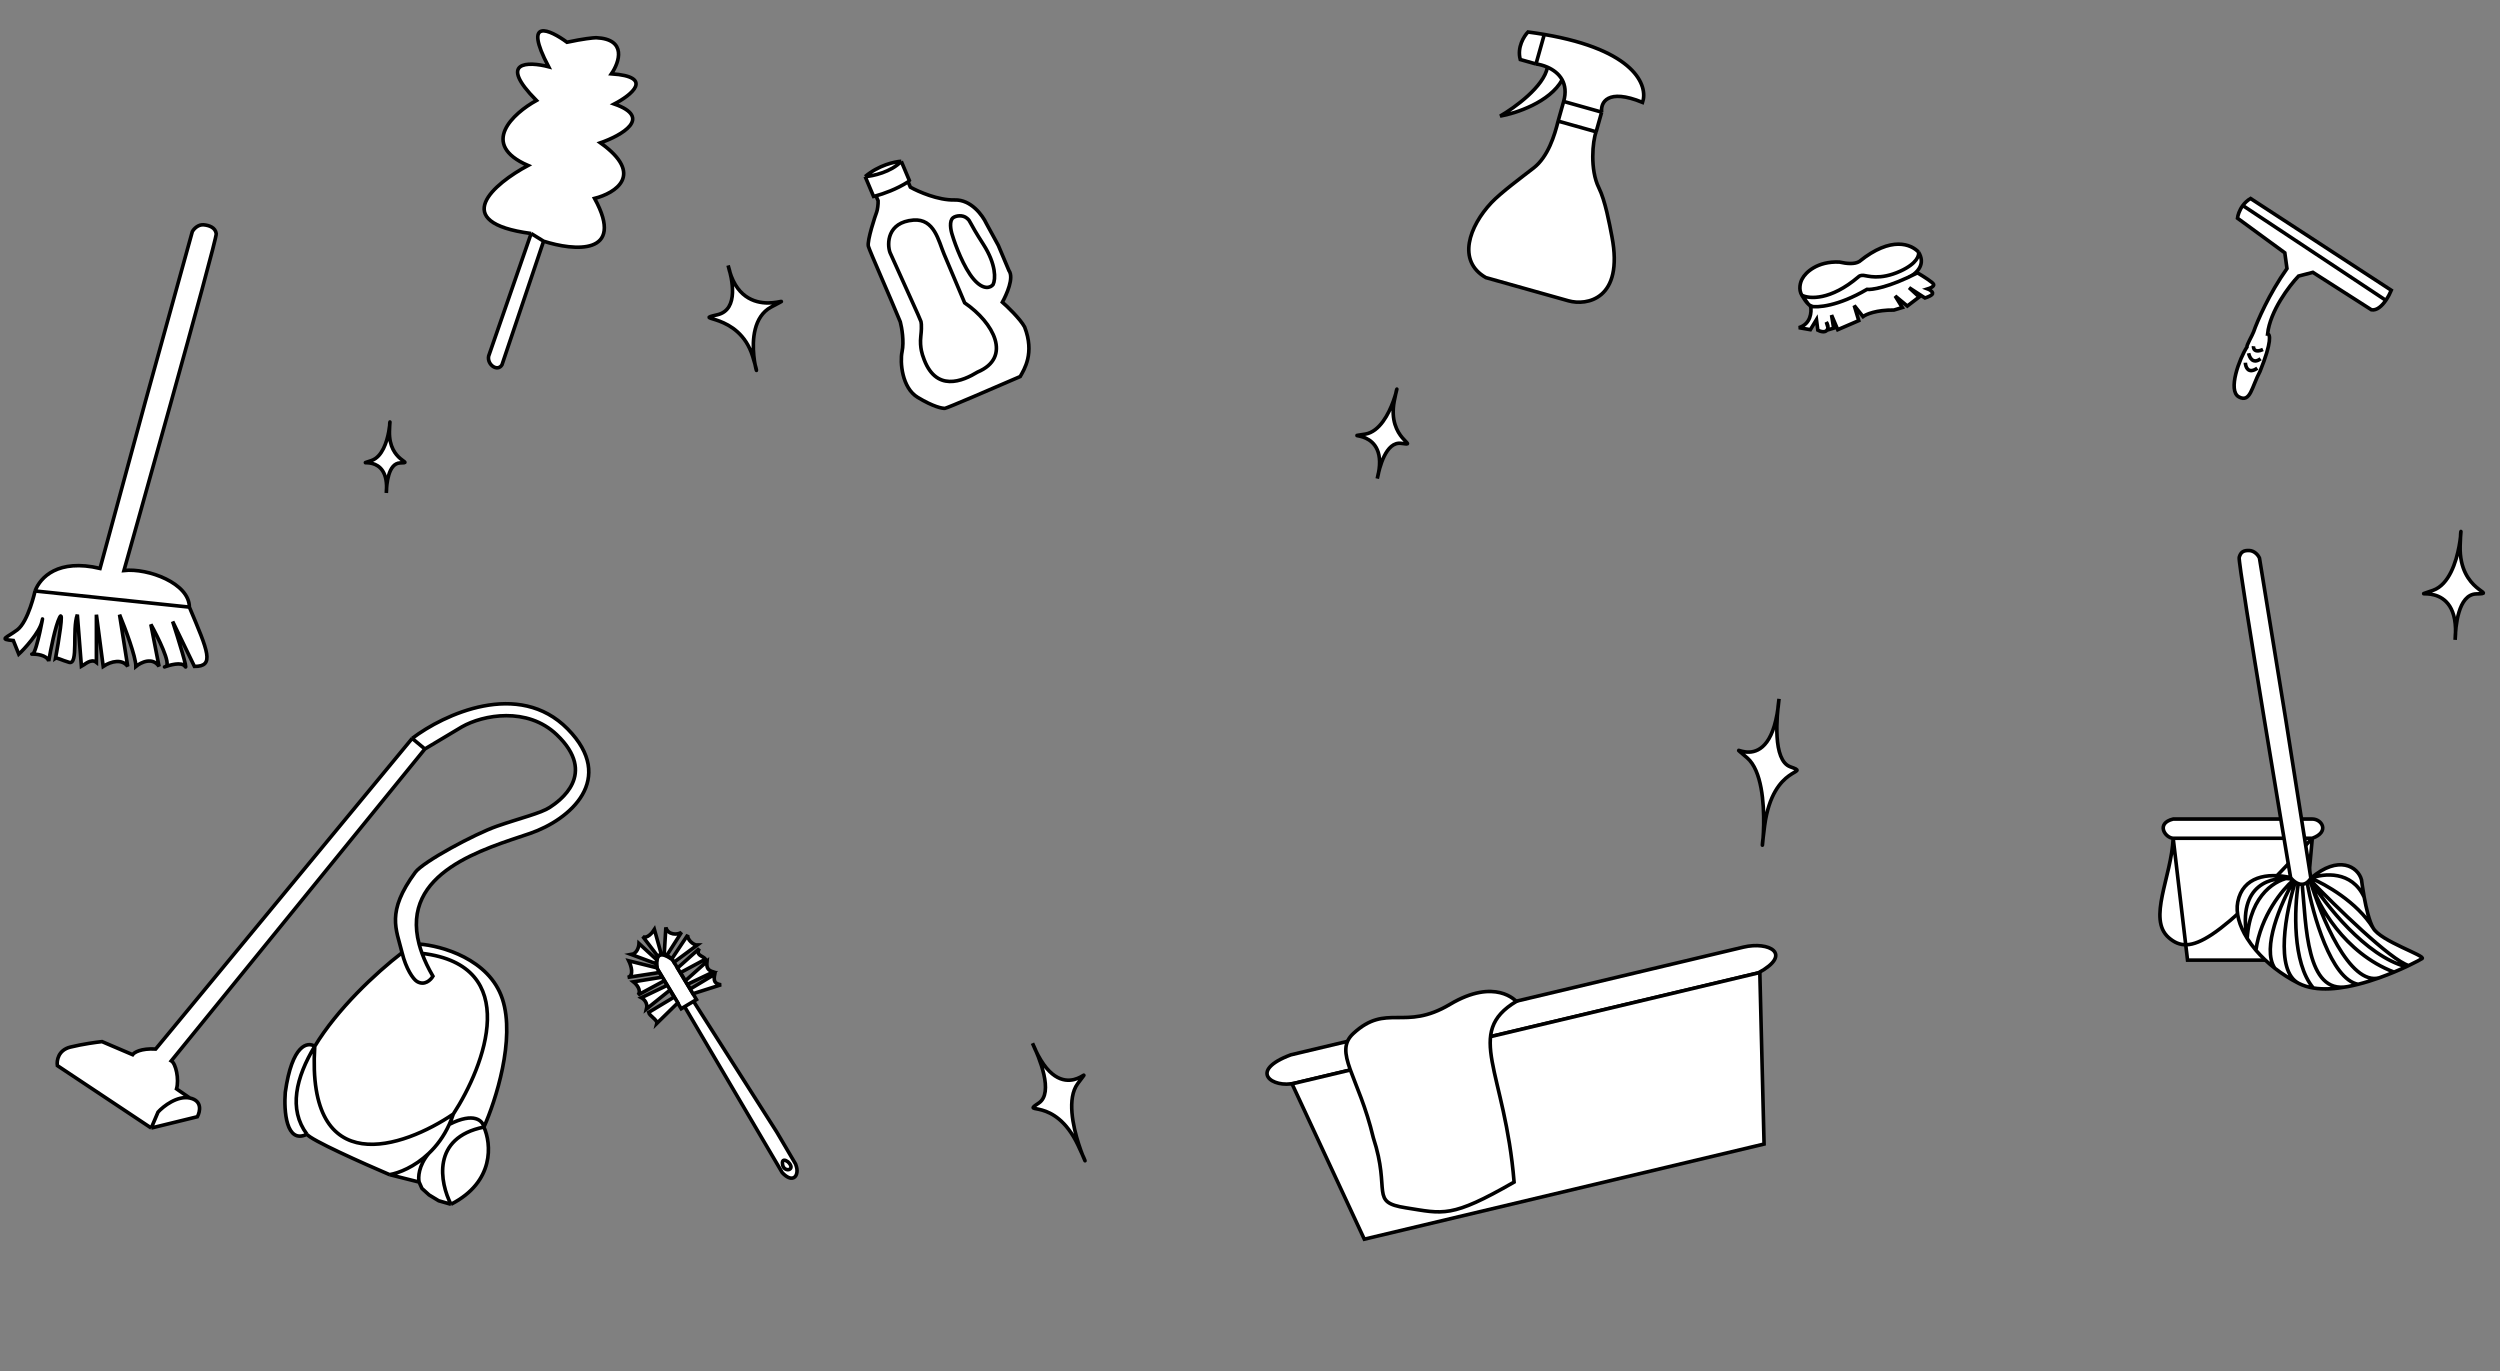 <svg width="691" height="379" viewBox="0 0 691 379" fill="none" xmlns="http://www.w3.org/2000/svg">
<rect x="0" y="0" width="691" height="379" fill="#808080" stroke="none"/>
<path d="M41.801 311.789L15.855 294.532C15.642 293.172 16.066 290.244 19.467 289.411C22.868 288.578 26.706 288.059 28.2 287.903L34.641 290.652L36.654 291.511C37.074 290.897 38.938 289.725 43.03 289.949L113.926 204.091C122.613 197.487 143.37 187.723 156.909 201.494C170.448 215.265 157.639 226.55 146.496 230.36C134.072 234.609 110.584 240.95 115.84 260.943C121.995 261.387 135.218 265.044 138.867 276.118C142.517 287.193 136.978 304.339 133.751 311.528C135.789 316.046 136.821 326.637 124.648 332.864L121.256 331.892L118.609 330.287L116.628 328.49L115.845 326.728L107.681 324.672C100.435 321.58 85.724 315.018 84.848 313.502C79.059 316.362 78.439 306.961 78.853 301.903C80.716 288.613 85.058 287.896 86.996 289.199C93.209 278.911 103.758 269.01 111.134 263.333C109.532 256.78 106.668 252.136 114.789 241.1C116.921 238.203 131.209 230.5 137.355 228.363C143.826 226.114 149.487 224.776 151.944 223.168C154.585 221.44 165.338 214 153.866 203.051C145.75 195.305 133.532 197.547 127.656 200.908L117.436 207.016L47.346 293.218C48.619 293.952 49.544 298.326 48.795 300.974L52.477 303.497C55.972 304.227 55.318 307.247 54.554 308.665L41.801 311.789Z" fill="white"/>
<path d="M41.801 311.789L15.855 294.532C15.642 293.172 16.066 290.244 19.467 289.411C22.868 288.578 26.706 288.059 28.2 287.903L34.641 290.652L36.654 291.511C37.074 290.897 38.938 289.725 43.03 289.949L113.926 204.091M41.801 311.789L54.554 308.665C55.318 307.247 55.972 304.227 52.477 303.497M41.801 311.789L43.69 307.361C45.163 305.769 48.982 302.766 52.477 303.497M52.477 303.497L48.795 300.974C49.544 298.326 48.619 293.952 47.346 293.218L117.436 207.016M113.926 204.091L117.436 207.016M113.926 204.091C122.613 197.487 143.37 187.723 156.909 201.494C170.448 215.265 157.639 226.55 146.496 230.36C134.072 234.609 110.584 240.95 115.84 260.943M117.436 207.016L127.656 200.908C133.532 197.547 145.75 195.305 153.866 203.051C165.338 214 154.585 221.44 151.944 223.168C149.487 224.776 143.826 226.114 137.355 228.363C131.209 230.5 116.921 238.203 114.789 241.1C106.668 252.136 109.532 256.78 111.134 263.333M111.134 263.333C112.212 267.746 114.175 270.625 115.24 271.271C117.357 272.555 119.07 270.843 119.662 269.827C118.37 267.615 117.376 265.511 116.647 263.511M111.134 263.333C103.758 269.01 93.209 278.911 86.996 289.199M84.848 313.502C85.724 315.018 100.435 321.58 107.681 324.672M84.848 313.502C79.654 306.614 81.819 297.772 86.996 289.199M84.848 313.502C79.059 316.362 78.439 306.961 78.853 301.903C80.716 288.613 85.058 287.896 86.996 289.199M107.681 324.672C110.208 324.249 114.565 322.553 118.498 318.819M107.681 324.672L115.845 326.728M125.298 307.921C134.039 294.498 144.546 266.824 116.647 263.511M125.298 307.921C124.967 308.926 124.594 309.878 124.186 310.777M125.298 307.921C111.541 317.278 84.622 326.634 86.996 289.199M116.647 263.511C116.328 262.635 116.06 261.779 115.84 260.943M115.84 260.943C121.995 261.387 135.218 265.044 138.867 276.118C142.517 287.193 136.978 304.339 133.751 311.528M133.751 311.528C135.789 316.046 136.821 326.637 124.648 332.864M133.751 311.528C119.182 314.447 121.612 326.968 124.648 332.864M133.751 311.528C133.445 309.811 131.104 307.257 124.186 310.777M124.648 332.864L121.256 331.892L118.609 330.287L116.628 328.49L115.845 326.728M115.845 326.728C115.547 325.491 115.661 322.177 118.498 318.819M118.498 318.819C120.642 316.785 122.659 314.145 124.186 310.777" stroke="black"/>
<path d="M380.678 132.27C380.775 131.758 380.909 131.116 381.086 130.407C383.246 117.866 369.804 121.275 377.384 119.985C382.201 119.166 384.857 112.04 385.748 108.96C386.216 107.341 386.197 106.84 385.748 108.96C385.644 109.45 385.518 110.079 385.369 110.866C383.349 121.551 392.711 123.342 387.347 122.549C383.794 122.024 381.939 126.993 381.086 130.407C380.985 130.993 380.85 131.613 380.678 132.27Z" fill="white"/>
<path d="M380.678 132.27C381.242 129.294 383.056 121.914 387.347 122.549C392.711 123.342 383.349 121.551 385.369 110.866C387.389 100.181 385.318 118.636 377.384 119.985C369.45 121.335 384.547 117.538 380.678 132.27Z" stroke="black"/>
<path d="M106.78 136.246C106.789 135.842 106.81 135.334 106.855 134.769C106.912 124.899 97.106 129.242 102.716 127.277C106.281 126.028 107.402 120.236 107.691 117.765C107.842 116.467 107.764 116.086 107.691 117.765C107.674 118.153 107.657 118.65 107.643 119.271C107.457 127.704 114.815 127.864 110.629 127.951C107.856 128.008 107.072 132.048 106.855 134.769C106.852 135.23 106.828 135.722 106.78 136.246Z" fill="white"/>
<path d="M106.78 136.246C106.833 133.898 107.28 128.02 110.629 127.951C114.815 127.864 107.457 127.704 107.643 119.271C107.829 110.839 108.588 125.22 102.716 127.277C96.844 129.334 107.862 124.48 106.78 136.246Z" stroke="black"/>
<path d="M678.601 176.845C678.616 176.228 678.65 175.452 678.721 174.588C678.856 159.514 664.02 166.194 672.504 163.166C677.896 161.241 679.617 152.389 680.065 148.614C680.301 146.63 680.185 146.049 680.065 148.614C680.038 149.206 680.01 149.966 679.986 150.915C679.665 163.795 690.779 164.004 684.455 164.156C680.266 164.257 679.063 170.431 678.721 174.588C678.715 175.292 678.676 176.043 678.601 176.845Z" fill="white"/>
<path d="M678.601 176.845C678.692 173.258 679.396 164.278 684.455 164.156C690.779 164.004 679.665 163.795 679.986 150.915C680.307 138.035 681.385 159.996 672.504 163.166C663.624 166.335 680.291 158.869 678.601 176.845Z" stroke="black"/>
<path d="M201.255 73.381C201.437 73.974 201.65 74.724 201.845 75.566C206.601 89.994 222.431 79.808 213.119 84.877C207.202 88.099 208.002 96.993 208.69 100.712C209.051 102.667 209.382 103.192 208.69 100.712C208.53 100.14 208.316 99.407 208.035 98.495C204.221 86.115 190.662 88.768 198.289 86.999C203.341 85.827 202.787 79.623 201.845 75.566C201.623 74.893 201.425 74.166 201.255 73.381Z" fill="white"/>
<path d="M201.255 73.381C202.315 76.829 204.391 85.584 198.289 86.999C190.662 88.768 204.221 86.115 208.035 98.495C211.848 110.875 203.374 90.183 213.119 84.877C222.865 79.571 205.069 90.978 201.255 73.381Z" stroke="black"/>
<path d="M285.385 288.361C285.699 289.021 286.082 289.859 286.479 290.809C294.358 306.802 303.496 291.828 297.85 299.555C294.262 304.466 297.486 314.735 299.105 318.96C299.956 321.182 300.363 321.733 299.105 318.96C298.814 318.32 298.435 317.503 297.952 316.488C291.396 302.713 281.786 308.424 287.11 304.888C290.638 302.545 288.391 295.382 286.479 290.809C286.111 290.062 285.746 289.248 285.385 288.361Z" fill="white"/>
<path d="M285.385 288.361C287.209 292.199 291.37 302.059 287.11 304.888C281.786 308.424 291.396 302.713 297.952 316.488C304.508 330.263 291.941 307.643 297.85 299.555C303.76 291.467 293.473 308.25 285.385 288.361Z" stroke="black"/>
<path d="M491.721 193.17C491.609 193.997 491.483 195.043 491.375 196.217C488.405 216.365 475.25 202.759 482.936 209.484C487.821 213.758 487.686 226.11 487.348 231.286C487.17 234.007 486.937 234.745 487.348 231.286C487.443 230.488 487.572 229.466 487.744 228.193C490.079 210.912 501.006 214.152 494.844 211.946C490.762 210.486 490.854 201.87 491.375 196.217C491.513 195.277 491.63 194.263 491.721 193.17Z" fill="white"/>
<path d="M491.721 193.17C491.072 197.983 489.914 210.182 494.844 211.946C501.006 214.152 490.079 210.912 487.744 228.193C485.409 245.473 490.981 216.523 482.936 209.484C474.891 202.445 489.679 217.68 491.721 193.17Z" stroke="black"/>
<path d="M356.78 291.557C344.831 296.021 351.627 300.882 357.949 299.378L486.002 268.906C495.67 263.661 488.944 260.108 481.886 261.788L419.333 276.673L356.78 291.557Z" fill="white" stroke="black"/>
<path d="M377.094 342.51L357.119 299.575L486.414 268.808L487.588 316.217L377.094 342.51Z" fill="white" stroke="black"/>
<path d="M379.585 314.474C375.538 297.468 368.44 290.829 374.074 285.642C383.3 277.148 388.132 285.119 400.755 277.61C413.377 270.101 419.092 276.791 419.092 276.791C404.636 285.514 416.001 295.873 418.494 326.734C400.992 336.785 398.977 335.465 388.609 333.846C378.46 332.26 384.51 329.498 379.585 314.474Z" fill="white" stroke="black"/>
<path d="M135.061 98.424C134.588 100.823 137.536 102.857 138.744 100.842L150.246 66.665C158.577 69.358 173.06 70.763 164.345 54.841C170.04 53.403 178.334 48.316 165.952 39.476C171.724 37.472 180.573 32.521 169.79 28.747C174.5 26.299 180.936 21.202 169 20.398C171.178 17.236 173.384 10.814 164.775 10.423C163.96 10.439 161.208 10.712 156.716 11.675C152.002 8.194 144.385 4.674 151.628 18.445C145.995 16.994 137.436 16.828 148.269 27.77C141.855 31.314 132.411 39.867 145.947 45.739C136.609 50.732 123.708 61.484 146.809 64.541L135.061 98.424Z" fill="white"/>
<path d="M150.246 66.665L138.744 100.842C137.536 102.857 134.588 100.823 135.061 98.424L146.809 64.541M150.246 66.665C158.577 69.358 173.06 70.763 164.345 54.841C170.04 53.403 178.334 48.316 165.952 39.476C171.724 37.472 180.573 32.521 169.79 28.747C174.5 26.299 180.936 21.202 169 20.398C171.178 17.236 173.384 10.814 164.775 10.423C163.96 10.439 161.208 10.712 156.716 11.675C152.002 8.194 144.385 4.674 151.628 18.445C145.995 16.994 137.436 16.828 148.269 27.77C141.855 31.314 132.411 39.867 145.947 45.739C136.609 50.732 123.708 61.484 146.809 64.541M150.246 66.665L146.809 64.541" stroke="black"/>
<path d="M185.996 267.812C184.49 265.553 182.232 267.059 184.022 269.406L210.94 315.162L211.731 316.506L212.522 317.851L213.392 319.33L214.153 320.624L214.89 321.876L215.626 323.128L216.22 324.137C216.536 324.471 216.839 324.744 217.126 324.961C217.674 325.374 218.166 325.585 218.589 325.635C219.235 325.711 219.723 325.413 220.009 324.887C220.143 324.64 220.232 324.343 220.273 324.012C220.353 323.359 220.273 322.762 219.912 321.764L219.15 320.469L218.389 319.175L216.866 316.586L215.937 315.007L215.343 313.998L214.691 312.888L185.996 267.812Z" fill="white" stroke="black"/>
<path d="M192.503 276.275L188.282 278.813L181.687 267.847C180.764 261.814 184.488 264.259 185.908 265.309L192.503 276.275Z" fill="white" stroke="black"/>
<path d="M191.546 274.656L199.289 272.197C197.561 271.875 197.166 271.247 197.544 269.294L190.77 273.366L189.995 272.075L197.157 268.649C195.616 268.155 195.235 267.511 195.411 265.745L189.413 271.108L188.056 268.85L195.024 265.1C194.098 264.047 192.247 264.134 193.278 262.197L187.28 267.559L188.056 268.85L189.413 271.108L189.995 272.075L190.77 273.366L191.546 274.656Z" fill="white"/>
<path d="M186.31 265.946L192.697 261.229C191.686 261.252 189.804 259.631 190.113 258.391L185.729 264.979L184.308 264.076L188.369 257.683C187.251 258.501 184.613 258.447 184.044 256.331L183.598 263.625L184.308 264.076L185.729 264.979L186.31 265.946Z" fill="white"/>
<path d="M180.881 256.914L182.759 263.69L181.791 264.272L177.655 258.853C178.792 259.575 180.28 257.861 180.881 256.914Z" fill="white"/>
<path d="M181.533 265.305L176.624 260.79C176.582 261.694 176.097 263.566 174.497 263.826L181.276 266.338L181.535 267.499L173.788 265.569C174.456 266.924 175.328 269.738 173.469 270.152L182.311 268.79L183.086 270.08L175.084 271.377C175.923 272.044 177.358 273.699 176.378 274.991L183.668 271.048L184.444 272.338L177.282 275.765C177.928 276.109 179.116 277.209 178.704 278.862L185.219 273.628L186.383 275.564L179.286 279.83C179.483 280.784 181.779 281.928 181.548 282.862L187.352 277.177L186.383 275.564L185.219 273.628L184.444 272.338L183.668 271.048L183.086 270.08L182.311 268.79L181.535 267.499L181.276 266.338L181.533 265.305Z" fill="white"/>
<path d="M190.77 273.366L197.544 269.294C197.166 271.247 197.561 271.875 199.289 272.197L191.546 274.656L190.77 273.366ZM190.77 273.366L189.995 272.075M189.995 272.075L197.157 268.649C195.616 268.155 195.235 267.511 195.411 265.745L189.413 271.108M189.995 272.075L189.413 271.108M189.413 271.108L188.056 268.85M188.056 268.85L195.024 265.1C194.098 264.047 192.247 264.134 193.278 262.197L187.28 267.559L188.056 268.85ZM185.729 264.979L190.113 258.391C189.804 259.631 191.686 261.252 192.697 261.229L186.31 265.946L185.729 264.979ZM185.729 264.979L184.308 264.076M184.308 264.076L188.369 257.683C187.251 258.501 184.613 258.447 184.044 256.331L183.598 263.625L184.308 264.076ZM181.276 266.338L174.497 263.826C176.097 263.566 176.582 261.694 176.624 260.79L181.533 265.305L181.276 266.338ZM181.276 266.338L181.535 267.499M181.535 267.499L173.788 265.569C174.456 266.924 175.328 269.738 173.469 270.152L182.311 268.79M181.535 267.499L182.311 268.79M182.311 268.79L183.086 270.08M183.086 270.08L175.084 271.377C175.923 272.044 177.358 273.699 176.378 274.991L183.668 271.048M183.086 270.08L183.668 271.048M183.668 271.048L184.444 272.338M184.444 272.338L177.282 275.765C177.928 276.109 179.116 277.209 178.704 278.862L185.219 273.628M184.444 272.338L185.219 273.628M185.219 273.628L186.383 275.564M186.383 275.564L179.286 279.83C179.483 280.784 181.779 281.928 181.548 282.862C183.814 280.641 185.085 279.397 187.352 277.177L186.383 275.564ZM182.759 263.69L180.881 256.914C180.28 257.861 178.792 259.575 177.655 258.853L181.791 264.272L182.759 263.69Z" stroke="black"/>
<path d="M217.796 321.13C217.158 320.652 215.968 320.149 216.313 321.959C216.743 324.221 220.183 323.41 217.796 321.13Z" fill="white" stroke="black"/>
<path d="M442.7 30.99L441.172 36.425C440.184 39.014 439.437 46.884 441.911 51.88C443.706 55.507 444.84 61.784 445.536 65.41C448.867 82.766 438.586 84.568 433.514 83.142L410.687 76.726C402.602 72.107 406.117 62.539 412.201 56.04C414.809 53.254 420.956 48.714 423.896 46.425C427.899 43.31 429.699 37.37 430.665 33.472L432.193 28.037C432.898 25.528 432.606 23.567 431.781 22.057C428.356 28.288 418.922 31.343 414.632 32.093C418.594 29.818 426.756 23.928 427.717 18.569C426.598 18.077 425.467 17.795 424.549 17.678L420.201 16.456C419.276 13.068 421.241 9.972 422.339 8.847C423.912 9.054 425.411 9.28 426.841 9.524C452.015 13.829 455.556 23.684 454.011 28.305C444.191 24.294 442.379 28.424 442.7 30.99Z" fill="white"/>
<path d="M432.193 28.037L442.7 30.99M432.193 28.037L430.665 33.472M432.193 28.037C432.898 25.528 432.606 23.567 431.781 22.057M442.7 30.99L441.172 36.425M442.7 30.99C442.379 28.424 444.191 24.294 454.011 28.305C455.556 23.684 452.015 13.829 426.841 9.524M441.172 36.425L430.665 33.472M441.172 36.425C440.184 39.014 439.437 46.884 441.911 51.88C443.706 55.507 444.84 61.784 445.536 65.41C448.867 82.766 438.586 84.568 433.514 83.142L410.687 76.726C402.602 72.107 406.117 62.539 412.201 56.04C414.809 53.254 420.956 48.714 423.896 46.425C427.899 43.31 429.699 37.37 430.665 33.472M424.549 17.678L420.201 16.456C419.276 13.068 421.241 9.972 422.339 8.847C423.912 9.054 425.411 9.28 426.841 9.524M424.549 17.678L426.841 9.524M424.549 17.678C425.467 17.795 426.598 18.077 427.717 18.569M431.781 22.057C428.356 28.288 418.922 31.343 414.632 32.093C418.594 29.818 426.756 23.928 427.717 18.569M431.781 22.057C430.869 20.385 429.304 19.266 427.717 18.569" stroke="black"/>
<path d="M530.263 69.648C534.201 76.038 522.596 79.399 516.302 80.281C508.532 84.351 504.258 85.315 502.11 85.108C501.063 85.007 500.562 84.68 500.092 84.293C500.009 84.228 499.928 84.16 499.85 84.088C499.193 83.491 498.679 82.658 498.03 81.606C497.045 80.008 497.603 77.947 498.166 77.02C499.017 75.376 502.255 72.156 508.393 72.433C510.557 72.918 512.617 73.057 513.901 72.292C522.83 65.065 528.298 67.588 530.263 69.648Z" fill="white"/>
<path d="M530.263 69.648C534.201 76.038 522.596 79.399 516.302 80.281C508.532 84.351 504.258 85.315 502.11 85.108M530.263 69.648C528.298 67.588 522.83 65.065 513.901 72.292C512.617 73.057 510.557 72.918 508.393 72.433C502.255 72.156 499.017 75.376 498.166 77.02C497.603 77.947 497.045 80.008 498.03 81.606M530.263 69.648C530.527 70.53 529.904 72.82 525.29 74.929C519.522 77.565 516.079 76.182 515.049 76.113C514.225 76.058 513.78 76.368 513.661 76.53C505.944 83.09 500.025 82.647 498.03 81.606M498.03 81.606C499.251 83.587 499.996 84.79 502.11 85.108M498.03 81.606L499.85 84.088C500.406 84.561 500.883 84.989 502.11 85.108" stroke="black"/>
<path d="M497.191 90.568C500.523 89.566 500.76 86.213 500.462 84.662C502.303 85.061 507.991 84.685 516.019 79.987C517.38 80.147 522.078 79.456 529.977 75.414C531.405 76.248 534.302 78.053 534.469 78.609C534.636 79.164 533.443 79.674 532.826 79.86C533.204 79.999 534.002 80.415 534.169 80.971C534.336 81.527 532.836 82.129 532.064 82.361L527.677 79.514L530.467 82.083L527.182 84.585L523.824 81.807L525.794 85.002L523.48 85.698C518.619 85.643 515.762 86.881 514.941 87.506L512.509 84.45L513.761 88.618L507.953 91.121L506.238 87.092L506.819 90.704L505.431 91.121L505.242 90.495C505.225 90.757 505.145 91.021 504.968 91.26C504.394 92.039 503.047 91.585 502.445 91.261L502.073 88.343L500.385 91.123L497.191 90.568Z" fill="white"/>
<path d="M500.462 84.662C500.76 86.213 500.523 89.566 497.191 90.568L500.385 91.123L502.073 88.343L502.445 91.261C503.047 91.585 504.394 92.039 504.968 91.26C505.541 90.482 505.098 89.454 504.804 89.037L505.431 91.121L506.819 90.704L506.238 87.092L507.953 91.121L513.761 88.618L512.509 84.45L514.941 87.506C515.762 86.881 518.619 85.643 523.48 85.698L525.794 85.002L523.824 81.807L527.182 84.585L530.467 82.083L527.677 79.514L532.064 82.361C532.836 82.129 534.336 81.527 534.169 80.971C534.002 80.415 533.204 79.999 532.826 79.86C533.443 79.674 534.636 79.164 534.469 78.609C534.302 78.053 531.405 76.248 529.977 75.414C522.078 79.456 517.38 80.147 516.019 79.987C507.991 84.685 502.303 85.061 500.462 84.662Z" stroke="black"/>
<path d="M239.134 48.805C242.809 45.661 247.458 44.627 249.111 44.592L250.358 47.547L251.339 49.869L251.003 50.259L251.627 51.736C253.815 52.968 259.327 55.399 263.875 55.269C268.422 55.139 271.602 59.55 272.624 61.771L275.935 67.834L278.876 74.799C280.312 76.779 278.233 81.371 277.058 83.526C278.23 84.523 282.012 88.149 283.205 90.381C286.023 97.647 283.078 102.124 281.985 104.077C274.868 107.166 261.763 112.816 261.182 112.862C260.456 112.92 258.011 112.461 253.647 109.827C249.283 107.193 248.725 100.067 249.327 97.226C249.928 94.386 249.255 90.541 248.843 88.974C246.181 82.472 240.349 69.333 240.019 68.079C239.608 66.512 242.02 59.334 242.296 58.662C242.542 58.06 242.756 56.395 242.712 55.501L242.13 54.124C241.873 54.193 241.645 54.249 241.451 54.293L239.134 48.805Z" fill="white"/>
<path d="M239.134 48.805C241.17 48.691 246.356 47.546 249.111 44.592M239.134 48.805C242.809 45.661 247.458 44.627 249.111 44.592M239.134 48.805L241.451 54.293C241.645 54.249 241.873 54.193 242.13 54.124M249.111 44.592L250.358 47.547L251.339 49.869L251.003 50.259M251.003 50.259C247.801 52.315 244.102 53.596 242.13 54.124M251.003 50.259L251.627 51.736C253.815 52.968 259.327 55.399 263.875 55.269C268.422 55.139 271.602 59.55 272.624 61.771L275.935 67.834L278.876 74.799C280.312 76.779 278.233 81.371 277.058 83.526C278.23 84.523 282.012 88.149 283.205 90.381C286.023 97.647 283.078 102.124 281.985 104.077C274.868 107.166 261.763 112.816 261.182 112.862C260.456 112.92 258.011 112.461 253.647 109.827C249.283 107.193 248.725 100.067 249.327 97.226C249.928 94.386 249.255 90.541 248.843 88.974C246.181 82.472 240.349 69.333 240.019 68.079C239.608 66.512 242.02 59.334 242.296 58.662C242.542 58.06 242.756 56.395 242.712 55.501L242.13 54.124M263.446 60.176C264.206 59.606 266.082 59.311 267.254 60.309C268.425 61.306 267.432 60.731 271.825 67.58C275.34 73.06 275.211 77.176 274.495 78.639C273.853 79.49 271.882 80.389 269.124 77.177C266.367 73.964 264.045 67.715 263.229 64.993C262.76 63.616 262.306 61.03 263.446 60.176ZM253.726 86.913L245.992 69.785C245.153 67.403 245.208 61.411 252.467 60.833C258.275 60.37 259.408 66.606 260.923 70.194L266.627 83.703C274.719 89.239 279.757 98.801 270.205 102.835C266.226 105.261 258.461 108.788 255.121 98.51C255.121 98.51 254.141 96.188 254.513 92.922C254.884 89.656 254.528 88.812 254.528 88.812L253.726 86.913Z" stroke="black"/>
<path d="M600.669 226.381H639.118C641.762 226.381 644 229.926 639.118 231.699L636.066 265.381H604.636L604.135 261.132C602.344 261.134 600.866 260.409 599.448 259.176C593.504 254.008 600.192 242.43 600.669 231.699C598.431 231.601 595.786 227.563 600.669 226.381Z" fill="white"/>
<path d="M639.118 231.699C644 229.926 641.762 226.381 639.118 226.381H600.669C595.786 227.563 598.431 231.601 600.669 231.699M639.118 231.699L636.066 265.381H604.636L600.669 231.699M639.118 231.699C612.399 260.594 605.392 264.344 599.448 259.176C593.504 254.008 600.192 242.43 600.669 231.699M639.118 231.699H600.669" stroke="black"/>
<path d="M618.911 154.072C618.496 155.659 633.119 242.557 633.119 242.557C626.623 241.146 619.912 242.288 618.521 249.285C617.924 252.29 618.916 255.849 621.12 259.372C621.81 260.475 622.619 261.574 623.535 262.651C625.011 264.388 626.766 266.069 628.751 267.618C630.754 269.181 632.991 270.61 635.412 271.827C635.421 271.831 635.43 271.836 635.439 271.84C636.645 272.445 637.978 272.846 639.397 273.079C642.304 273.556 645.573 273.329 648.859 272.709C649.837 272.525 650.816 272.306 651.787 272.06C653.806 271.549 655.792 270.923 657.661 270.257C659.091 269.747 660.453 269.213 661.71 268.689C662.944 268.174 664.077 267.668 665.074 267.201C665.313 267.09 665.544 266.98 665.767 266.874C667.845 265.879 669.207 265.12 669.464 264.943C670.579 264.179 657.989 260.169 655.927 256.501C654.842 254.57 654.012 250.983 653.469 248.019C652.981 245.355 652.725 243.194 652.725 243.194C651.753 239.561 646.411 236.187 638.724 242.739L631.788 198.902L624.516 154.254C624.179 153.443 623.128 152.209 621.676 152.161C620.224 152.114 619.326 152.485 618.911 154.072Z" fill="white"/>
<path d="M638.724 242.739C646.411 236.187 651.753 239.561 652.725 243.194C652.725 243.194 652.981 245.355 653.469 248.019M638.724 242.739L631.788 198.902L624.516 154.254C624.179 153.443 623.128 152.209 621.676 152.161C620.224 152.114 619.326 152.485 618.911 154.072C618.496 155.659 633.119 242.557 633.119 242.557M638.724 242.739C638.634 242.88 638.543 243.01 638.451 243.13M638.724 242.739C642.617 244.333 651.509 249.316 655.927 256.501M638.724 242.739C642.223 241.386 650.07 240.547 653.469 248.019M633.119 242.557C626.623 241.146 619.912 242.288 618.521 249.285C617.924 252.29 618.916 255.849 621.12 259.372M633.119 242.557C629.469 242.972 621.957 246.916 621.12 259.372M633.119 242.557C633.22 242.69 633.335 242.829 633.463 242.968M635.439 271.84C628.572 268.416 631.896 251.72 634.416 243.8M635.439 271.84C636.645 272.445 637.978 272.846 639.397 273.079M635.439 271.84C633.007 270.62 630.761 269.187 628.751 267.618M655.927 256.501C657.989 260.169 670.579 264.179 669.464 264.943C669.207 265.12 667.845 265.879 665.767 266.874M655.927 256.501C654.842 254.57 654.012 250.983 653.469 248.019M638.685 243.938C640.616 250 647.924 263.437 661.71 268.689M661.71 268.689C662.944 268.174 664.077 267.668 665.074 267.201M661.71 268.689C660.453 269.213 659.091 269.747 657.661 270.257M636.33 244.42C637.416 255.728 637.42 274.866 648.859 272.709M636.33 244.42C635.958 244.44 635.593 244.369 635.246 244.238M636.33 244.42C636.778 244.397 637.237 244.243 637.687 243.906M648.859 272.709C645.573 273.329 642.304 273.556 639.397 273.079M648.859 272.709C649.837 272.525 650.816 272.306 651.787 272.06M634.416 243.8C634.203 243.655 634.004 243.494 633.821 243.327M634.416 243.8C634.675 243.976 634.954 244.128 635.246 244.238M621.12 259.372C621.81 260.475 622.619 261.574 623.535 262.651M621.12 259.372C618.265 244.235 628.159 242.129 633.463 242.968M633.821 243.327C630.937 245.785 624.841 253.091 623.535 262.651M633.821 243.327C633.693 243.209 633.573 243.089 633.463 242.968M623.535 262.651C625.011 264.388 626.766 266.069 628.751 267.618M635.246 244.238C634.18 250.941 633.518 266.094 639.397 273.079M637.687 243.906C639.256 252.715 644.272 270.678 651.787 272.06M637.687 243.906C637.946 243.712 638.202 243.456 638.451 243.13M651.787 272.06C653.806 271.549 655.792 270.923 657.661 270.257M638.451 243.13C642.655 249.935 653.865 264.277 665.074 267.201M638.451 243.13C645.515 250.462 660.87 265.474 665.767 266.874M638.451 243.13C641.43 253.16 649.443 272.627 657.661 270.257M665.074 267.201C665.313 267.09 665.544 266.98 665.767 266.874M633.807 243.78C630.567 249.407 625.019 262.052 628.751 267.618" stroke="black"/>
<path d="M660.952 80.233L622.057 54.864C621.148 55.4 620.447 56.089 619.914 56.807C618.939 58.123 618.527 59.541 618.44 60.305L631.52 69.879L632.119 74.225C627.162 81.229 623.906 88.802 622.897 91.713C622.595 92.587 620.882 95.503 621.072 95.894C618.988 99.084 615.64 108.003 618.839 109.713C622.037 111.424 622.356 106.946 624.677 102.636C628.031 94.35 627.461 92.292 626.756 92.299C627.443 85.978 632.744 79.004 635.309 76.308L639.277 75.277L655.471 85.63C656.968 85.89 658.386 84.544 659.446 83.008C660.114 82.04 660.639 80.997 660.952 80.233Z" fill="white"/>
<path d="M619.914 56.807C618.939 58.123 618.527 59.541 618.44 60.305L631.52 69.879L632.119 74.225C627.162 81.229 623.906 88.802 622.897 91.713C622.595 92.587 620.882 95.503 621.072 95.894C618.988 99.084 615.64 108.003 618.839 109.713C622.037 111.424 622.356 106.946 624.677 102.636C628.031 94.35 627.461 92.292 626.756 92.299C627.443 85.978 632.744 79.004 635.309 76.308L639.277 75.277L655.471 85.63C656.968 85.89 658.386 84.544 659.446 83.008M619.914 56.807C620.447 56.089 621.148 55.4 622.057 54.864L660.952 80.233C660.639 80.997 660.114 82.04 659.446 83.008M619.914 56.807L659.446 83.008M622.872 95.691C622.796 96.417 623.213 97.615 625.491 96.599M621.523 97.631C621.741 98.809 622.708 100.764 624.831 99.154M620.615 100.249C620.668 101.471 621.403 103.487 623.923 101.772" stroke="black"/>
<path d="M53.743 184.202C59.389 184.202 57.548 180.166 52.343 167.806L9.693 163.344C9.693 163.344 7.826 171.782 4.792 174.079C1.757 176.377 -0.454 176.67 3.686 177.046L5.191 180.81C6.572 179.555 10.988 174.793 11.59 171.782C12.324 168.11 10.193 180.192 9.04 180.787C9.932 180.783 12.899 180.979 13.472 182.697C13.973 179.686 15.278 173.061 16.483 170.653C17.687 168.244 16.232 177.176 15.354 181.944C15.73 181.693 17.009 182.471 19.117 183.073C21.752 183.826 19.87 174.04 21.375 169.9L22.505 184.202C23.257 183.826 25.139 181.869 26.645 183.073L26.645 169.9L28.526 184.202C30.785 182.697 33.796 182.094 35.301 184.202L33.043 169.9C34.548 173.538 37.559 181.492 37.559 184.202C38.939 183.073 42.151 181.492 43.958 184.202L41.699 172.579C43.707 176.202 47.345 183.6 45.839 184.202L45.753 184.236L45.752 184.237C45.734 184.244 45.717 184.25 45.701 184.257L45.7 184.257C46.638 183.925 50.248 182.787 51.147 184.202C52.104 185.707 49.262 176.549 47.721 171.782L53.743 184.202Z" fill="white"/>
<path d="M34.265 157.684C34.265 157.684 59.987 66.359 59.769 64.607C59.551 62.856 57.75 62.266 56.279 62.138C54.808 62.01 53.593 63.204 53.151 64.032L40.177 110.984L27.646 157.109C16.03 154.366 11.133 159.571 9.693 163.344L52.343 167.806C52.343 161.243 40.995 156.97 34.265 157.684Z" fill="white"/>
<path d="M52.343 167.806C52.343 161.243 40.995 156.97 34.265 157.684C34.265 157.684 59.987 66.359 59.769 64.607C59.551 62.856 57.75 62.266 56.279 62.138C54.808 62.01 53.593 63.204 53.151 64.032L40.177 110.984L27.646 157.109C16.03 154.366 11.133 159.571 9.693 163.344M52.343 167.806C57.548 180.166 59.389 184.202 53.743 184.202L47.721 171.782C49.262 176.549 52.104 185.707 51.147 184.202M52.343 167.806L9.693 163.344M9.693 163.344C9.693 163.344 7.826 171.782 4.792 174.079C1.757 176.377 -0.454 176.67 3.686 177.046L5.191 180.81C6.572 179.555 10.988 174.793 11.59 171.782C12.324 168.11 10.193 180.192 9.04 180.787M45.839 184.202C47.345 183.6 43.707 176.202 41.699 172.579L43.958 184.202C42.151 181.492 38.939 183.073 37.559 184.202C37.559 181.492 34.548 173.538 33.043 169.9L35.301 184.202C33.796 182.094 30.785 182.697 28.526 184.202L26.645 169.9L26.645 183.073C25.139 181.869 23.257 183.826 22.505 184.202L21.375 169.9C19.87 174.04 21.752 183.826 19.117 183.073C17.009 182.471 15.73 181.693 15.354 181.944C16.232 177.176 17.687 168.244 16.483 170.653C15.278 173.061 13.973 179.686 13.472 182.697C12.899 180.979 9.932 180.783 9.04 180.787M45.839 184.202C45.809 184.214 45.78 184.226 45.753 184.236M45.839 184.202L45.753 184.236M51.147 184.202C50.248 182.787 46.638 183.925 45.7 184.257M51.147 184.202C50.248 182.788 46.641 183.924 45.701 184.257M9.04 180.787C8.76 180.789 8.685 180.81 8.955 180.81C8.983 180.81 9.011 180.802 9.04 180.787ZM45.7 184.257L45.701 184.257M45.7 184.257C45.425 184.355 45.38 184.383 45.701 184.257M45.753 184.236L45.752 184.237C45.734 184.244 45.717 184.25 45.701 184.257" stroke="black"/>
</svg>
